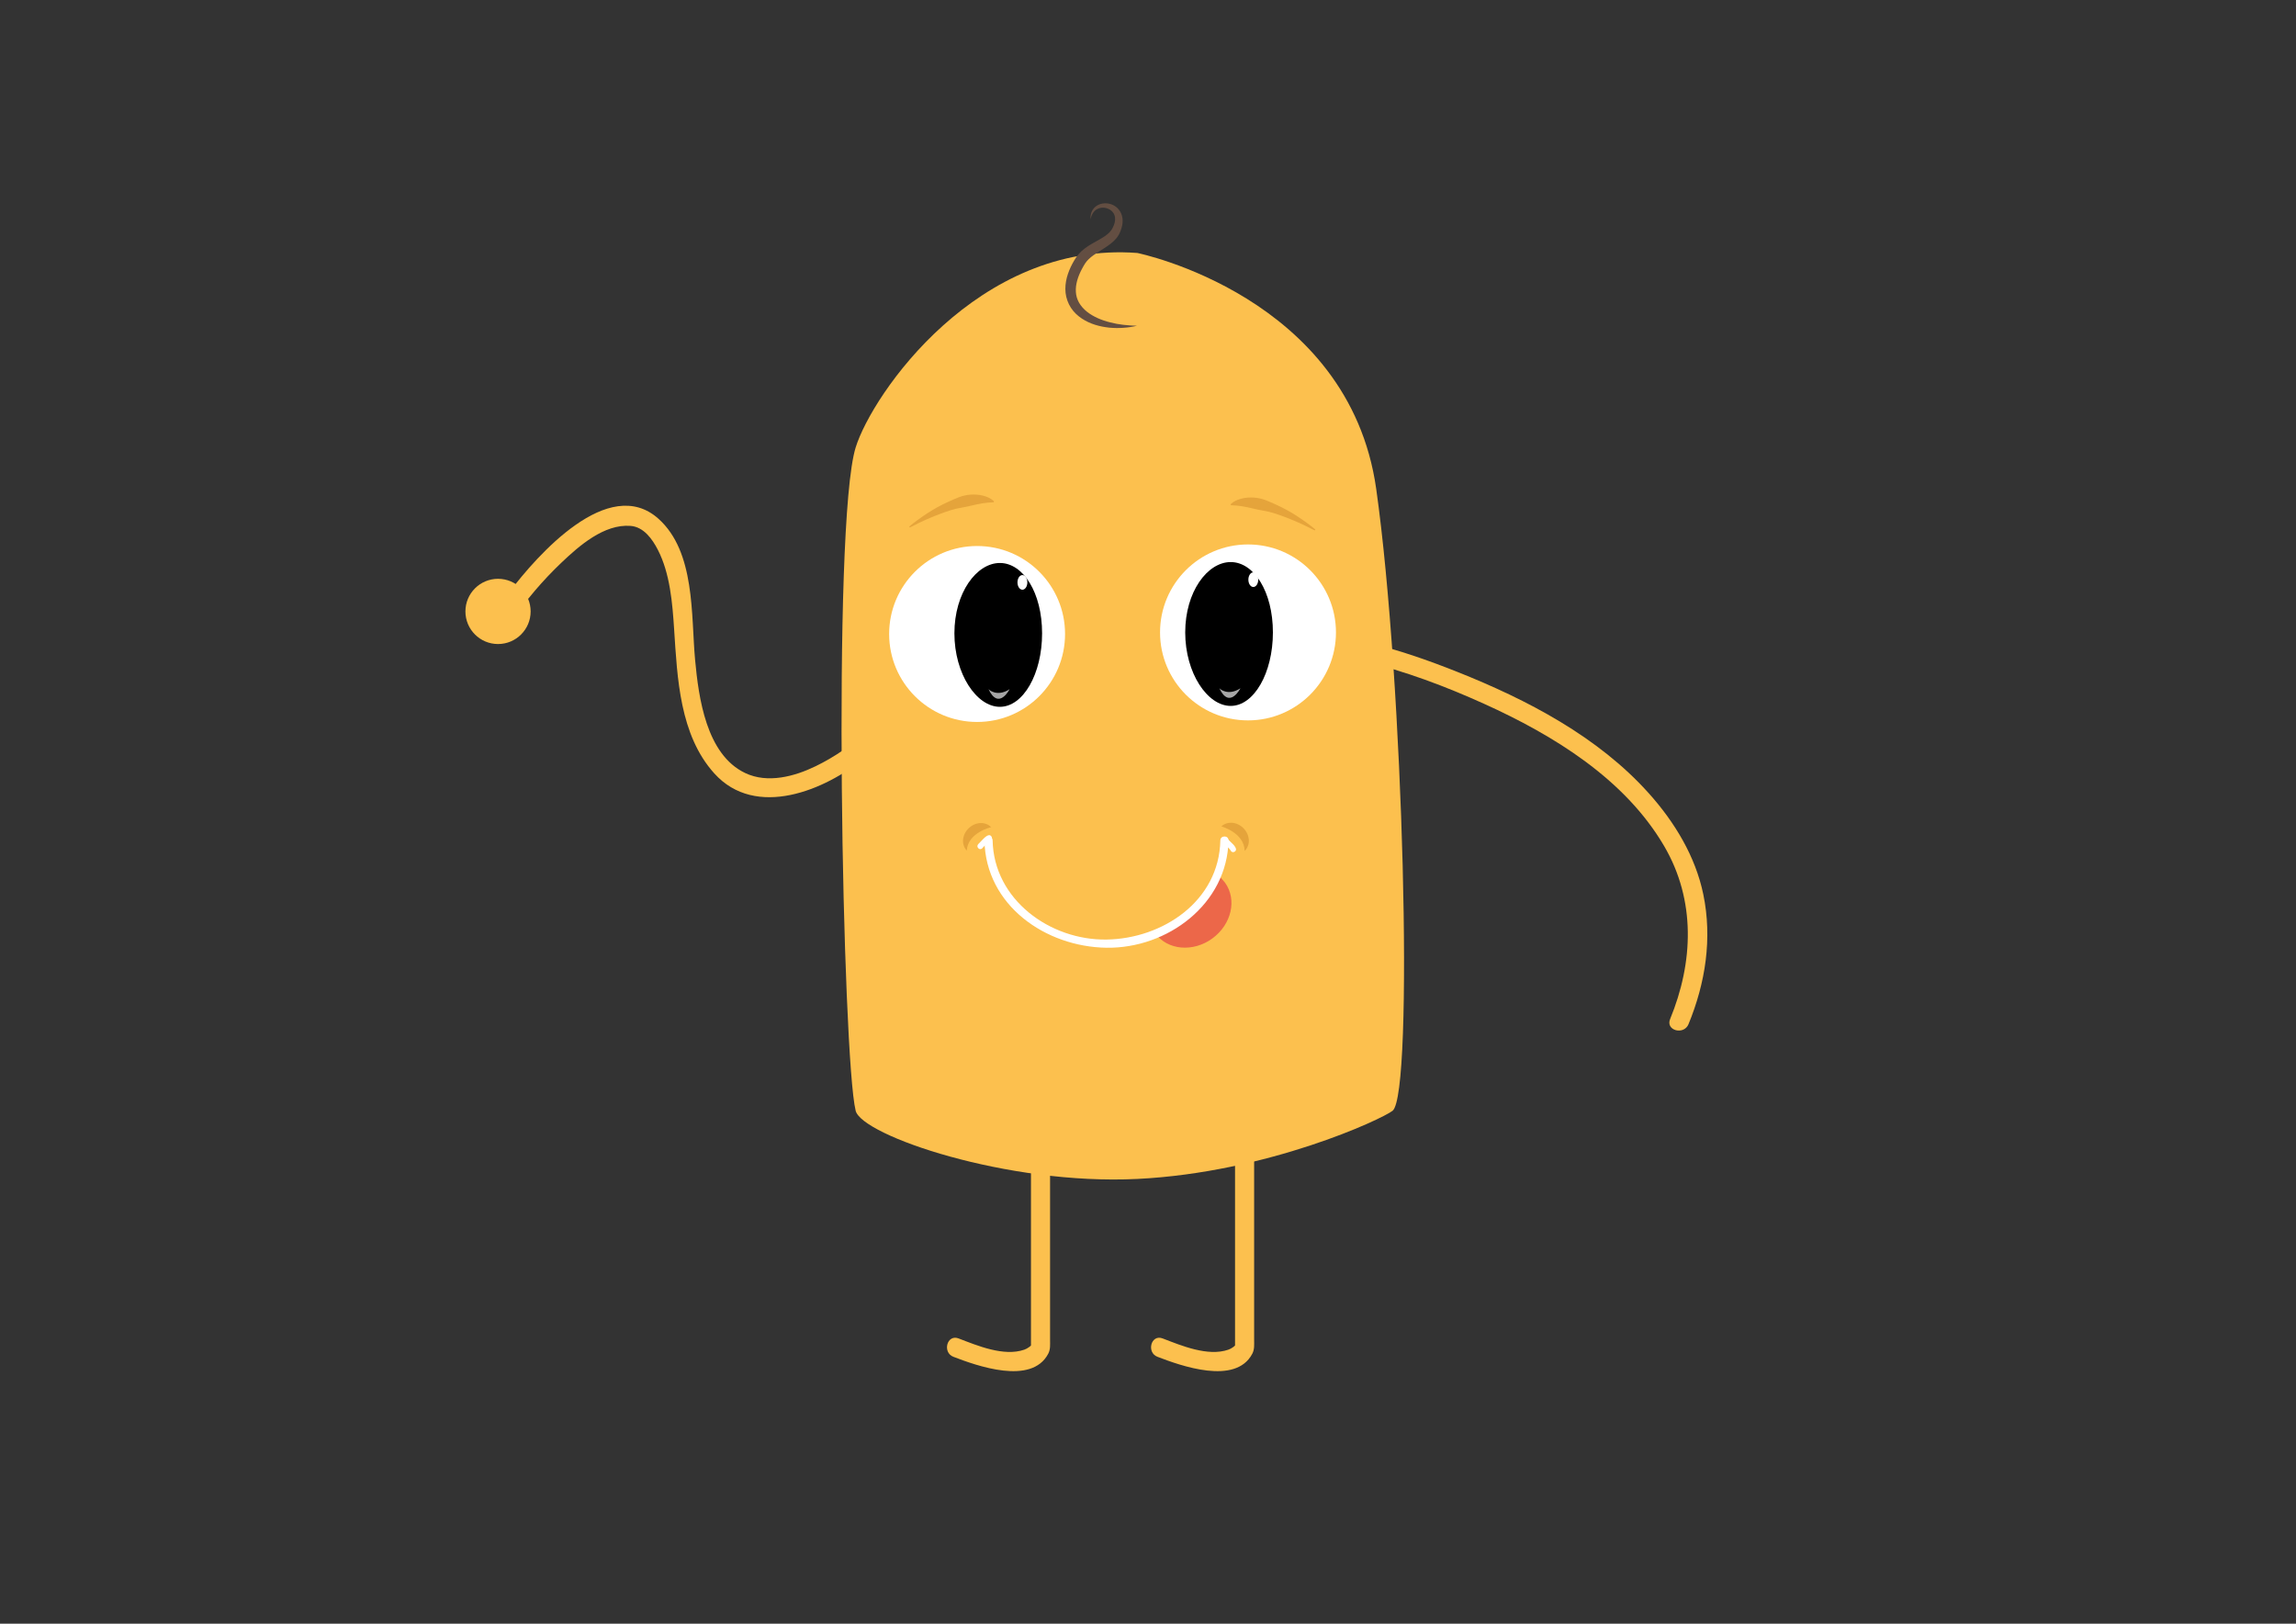 <?xml version="1.0" encoding="utf-8"?>
<!-- Generator: Adobe Illustrator 16.0.0, SVG Export Plug-In . SVG Version: 6.00 Build 0)  -->
<!DOCTYPE svg PUBLIC "-//W3C//DTD SVG 1.1//EN" "http://www.w3.org/Graphics/SVG/1.1/DTD/svg11.dtd">
<svg version="1.1" id="Layer_1" xmlns="http://www.w3.org/2000/svg" xmlns:xlink="http://www.w3.org/1999/xlink" x="0px" y="0px"
	 width="841.89px" height="595.28px" viewBox="0 0 841.89 595.28" enable-background="new 0 0 841.89 595.28" xml:space="preserve">
<rect x="0" y="0" width="841.89" height="595.28" fill="#333333" stroke="none"/>
<path fill="#FCC04E" d="M510.633,407.22c-3.91,3.091-45.765,22.642-93.633,24.999c-47.869,2.357-101-15.969-103.248-24.999
	c-4.791-19.245-8.734-215.107,0-243.177c6.081-19.542,44.749-75.719,103.29-71.298c0,0,77.563,15.744,87.58,86.465
	C514.629,249.862,518.5,401,510.633,407.22z"/>
<g>
	<g>
		<path fill="#FCC04E" d="M312.277,272.723c-0.251,0.209-1.279,1-0.363,0.297c-0.973,0.746-1.973,1.458-2.983,2.153
			c-3.129,2.152-6.424,4.063-9.839,5.724c-7.769,3.781-17.61,6.419-25.836,2.515c-14.332-6.802-17.093-27.697-18.375-41.454
			c-1.519-16.297,0.158-39.608-13.44-51.776c-18.284-16.361-44.542,13.463-54.69,26.908c-2.722,3.606,3.361,7.088,6.044,3.533
			c-0.019,0.025-0.293,0.364,0.499-0.631c0.947-1.191,1.922-2.36,2.91-3.517c3.017-3.535,6.215-6.915,9.58-10.12
			c6.547-6.234,15.708-14.303,25.423-13.555c4.842,0.373,8.002,4.852,10.013,8.765c4.493,8.741,5.342,19.549,5.97,29.163
			c1.168,17.878,2.021,38.725,14.722,52.809c15.184,16.837,40.721,6.231,55.314-5.863
			C320.706,274.79,315.725,269.866,312.277,272.723L312.277,272.723z"/>
	</g>
</g>
<g>
	<g>
		<path fill="#FCC04E" d="M500.015,242.397c15.157,3.635,30.053,9.244,44.225,15.656c25.366,11.478,51.533,27.496,65.955,52.114
			c11.649,19.886,10.769,42.596,2.188,63.461c-1.717,4.176,5.058,5.976,6.75,1.861c6.228-15.146,8.768-31.427,5.432-47.583
			c-2.884-13.968-10.515-26.486-19.928-37.011c-18.609-20.807-44.672-34.396-70.272-44.576
			c-10.551-4.195-21.431-8.021-32.488-10.672C497.488,234.595,495.626,241.344,500.015,242.397L500.015,242.397z"/>
	</g>
</g>
<g>
	<g>
		<path fill="#FCC04E" d="M378.035,409.056c0,20.29,0,40.58,0,60.87c0,7.997,0,15.994,0,23.992c0-0.317,0.734-1.82-0.031-0.612
			c-0.097,0.152-1.188,1.077-2.399,1.5c-7.514,2.625-17.256-1.486-24.139-4.125c-4.222-1.618-6.031,5.151-1.861,6.75
			c8.509,3.262,28.614,10.546,34.751-1.12c0.858-1.633,0.68-3.298,0.68-5.083c0-4.791,0-9.582,0-14.373c0-22.6,0-45.199,0-67.799
			C385.035,404.542,378.035,404.542,378.035,409.056L378.035,409.056z"/>
	</g>
</g>
<g>
	<g>
		<path fill="#FCC04E" d="M452.861,409.056c0,20.29,0,40.58,0,60.87c0,7.997,0,15.994,0,23.992c0-0.317,0.733-1.82-0.031-0.612
			c-0.097,0.152-1.188,1.077-2.399,1.5c-7.514,2.625-17.256-1.486-24.139-4.125c-4.223-1.618-6.031,5.151-1.861,6.75
			c8.509,3.262,28.614,10.546,34.751-1.12c0.858-1.633,0.68-3.298,0.68-5.083c0-4.791,0-9.582,0-14.373c0-22.6,0-45.199,0-67.799
			C459.861,404.542,452.861,404.542,452.861,409.056L452.861,409.056z"/>
	</g>
</g>
<circle fill="#FFFFFF" cx="457.613" cy="231.856" r="32.252"/>
<path d="M466.744,231.851c0,14.883-6.931,26.947-15.48,26.947s-16.672-12.064-16.672-26.947c0-14.882,8.122-25.789,16.672-25.789
	S466.744,216.968,466.744,231.851z"/>
<ellipse fill="#FFFFFF" cx="459.558" cy="212.513" rx="1.81" ry="2.688"/>
<path opacity="0.65" fill="#FFFFFF" d="M447.096,252.33c0,0,2.977,3.087,7.74,0C454.836,252.33,450.866,260.242,447.096,252.33z"/>
<circle fill="#FFFFFF" cx="358.279" cy="232.43" r="32.252"/>
<path d="M382.111,232.187c0,14.883-6.931,26.947-15.48,26.947s-16.672-12.064-16.672-26.947c0-14.882,8.122-25.789,16.672-25.789
	S382.111,217.304,382.111,232.187z"/>
<path opacity="0.65" fill="#FFFFFF" d="M362.462,252.666c0,0,2.977,3.087,7.74,0C370.202,252.666,366.233,260.578,362.462,252.666z"
	/>
<g>
	<path fill="#E5A43B" d="M333.395,193.054c2.134-1.824,4.434-3.422,6.784-4.978c2.371-1.52,4.846-2.901,7.454-4.074
		c1.303-0.587,2.614-1.197,3.98-1.721c1.368-0.515,2.818-0.847,4.312-0.946c1.492-0.089,3.025-0.01,4.512,0.371
		c1.479,0.365,2.934,1.01,4.043,2.065l-0.147,0.372c-1.474,0.04-2.777,0.174-4.062,0.371c-1.281,0.215-2.528,0.483-3.779,0.78
		c-1.25,0.298-2.511,0.569-3.813,0.8c-1.303,0.224-2.622,0.499-3.909,0.898c-1.289,0.393-2.571,0.84-3.843,1.327
		c-1.28,0.469-2.552,0.979-3.813,1.522c-2.543,1.048-5.029,2.264-7.492,3.54L333.395,193.054z"/>
</g>
<g>
	<g>
		<path fill="#FFFFFF" d="M448.426,308.856c0.46,0.423,0.911,0.856,1.356,1.295c0.343,0.339,0.68,0.685,1.003,1.042
			c0.122,0.134,0.239,0.272,0.353,0.414c-0.14-0.175,0.008,0.024,0.029,0.057c0.1,0.155-0.046-0.271-0.049-0.3
			c0.065,0.568,0.428,1.05,1.05,1.05c0.522,0,1.115-0.479,1.05-1.05c-0.112-0.981-1.005-1.742-1.664-2.411
			c-0.533-0.541-1.083-1.067-1.644-1.581C448.915,306.458,447.426,307.939,448.426,308.856L448.426,308.856z"/>
	</g>
</g>
<g>
	<g>
		<path fill="#FFFFFF" d="M360.167,310.982c0.422-0.461,0.855-0.912,1.293-1.357c0.339-0.343,0.684-0.68,1.041-1.004
			c0.134-0.122,0.272-0.238,0.414-0.353c-0.174,0.141,0.024-0.008,0.057-0.029c0.154-0.1-0.272,0.046-0.3,0.049
			c0.568-0.065,1.05-0.428,1.05-1.05c0-0.522-0.48-1.115-1.05-1.05c-0.982,0.113-1.741,1.006-2.41,1.665
			c-0.542,0.533-1.067,1.084-1.581,1.645C357.77,310.494,359.25,311.983,360.167,310.982L360.167,310.982z"/>
	</g>
</g>
<g>
	<path fill="#E5A43B" d="M482.079,194.468c-2.463-1.275-4.948-2.492-7.492-3.54c-1.261-0.543-2.532-1.054-3.813-1.522
		c-1.271-0.487-2.553-0.934-3.842-1.327c-1.287-0.399-2.606-0.674-3.909-0.898c-1.302-0.231-2.563-0.502-3.813-0.8
		c-1.251-0.296-2.498-0.564-3.779-0.78c-1.284-0.197-2.588-0.331-4.062-0.371l-0.148-0.372c1.109-1.055,2.564-1.701,4.044-2.065
		c1.487-0.381,3.021-0.46,4.513-0.371c1.493,0.099,2.943,0.431,4.311,0.946c1.367,0.523,2.678,1.133,3.98,1.721
		c2.609,1.173,5.084,2.554,7.455,4.074c2.35,1.555,4.649,3.154,6.783,4.978L482.079,194.468z"/>
</g>
<g>
	<path fill="#EC6749" d="M423.596,342.175c4.495,6.185,13.854,7.033,20.922,1.894c7.068-5.138,9.15-14.3,4.655-20.485l-1.919-2.231
		C447.254,321.352,428.869,342.464,423.596,342.175z"/>
</g>
<g>
	<path fill="#634E42" d="M399.886,80.432c-0.071-0.837,0.01-1.713,0.307-2.554c0.305-0.835,0.86-1.614,1.603-2.192
		c1.5-1.175,3.604-1.426,5.466-0.861c0.937,0.291,1.825,0.814,2.556,1.541c0.73,0.726,1.277,1.666,1.563,2.668
		c0.591,2.041,0.118,4.092-0.57,5.815c-0.102,0.234-0.16,0.391-0.305,0.686c-0.099,0.193-0.164,0.351-0.326,0.615
		c-0.289,0.502-0.566,0.863-0.883,1.266c-0.634,0.762-1.354,1.393-2.075,1.962c-1.451,1.125-2.935,1.997-4.31,2.883
		c-1.372,0.882-2.673,1.734-3.692,2.731c-0.508,0.496-0.956,1.01-1.315,1.563c-0.151,0.226-0.425,0.688-0.609,1
		c-0.186,0.329-0.374,0.654-0.553,1.004c-1.463,2.727-2.436,5.679-2.246,8.482c0.078,1.399,0.483,2.744,1.182,3.967
		c0.709,1.214,1.695,2.313,2.864,3.263c2.37,1.873,5.381,3.135,8.519,3.917c3.148,0.828,6.46,1.144,9.825,1.244
		c-3.281,0.785-6.719,1.011-10.162,0.69c-3.423-0.373-6.924-1.28-10.008-3.319c-1.537-1.006-2.961-2.314-4.016-3.946
		c-1.062-1.619-1.756-3.525-1.974-5.458c-0.227-1.937,0.007-3.86,0.461-5.658c0.483-1.793,1.187-3.481,2.025-5.06
		c0.206-0.392,0.438-0.789,0.669-1.185c0.247-0.404,0.396-0.663,0.708-1.133c0.563-0.842,1.223-1.594,1.93-2.245
		c1.426-1.292,2.96-2.252,4.447-3.094c2.964-1.671,5.826-3.053,7.016-5.465c0.68-1.292,1.045-2.678,0.859-3.928
		c-0.162-1.25-1.011-2.379-2.278-2.982c-1.241-0.63-2.844-0.706-4.167-0.039C401.042,77.255,400.158,78.774,399.886,80.432z"/>
</g>
<ellipse fill="#FFFFFF" cx="374.892" cy="213.513" rx="1.81" ry="2.688"/>
<g>
	<g>
		<path fill="#FFFFFF" d="M447.469,308.114c-0.427,22.182-21.078,36.036-41.748,36.341c-20.673,0.305-41.329-14.608-41.747-36.341
			c-0.037-1.932-3.037-1.936-3,0c0.458,23.836,22.411,39.012,44.747,39.341c22.339,0.329,44.299-15.987,44.748-39.341
			C450.506,306.179,447.506,306.183,447.469,308.114L447.469,308.114z"/>
	</g>
</g>
<g>
	<path fill="#E5A43B" d="M456.386,311.954c2.171-2.062,2.021-5.738-0.337-8.22c-2.357-2.48-6.021-2.819-8.193-0.758
		C447.855,302.977,456.271,305.278,456.386,311.954z"/>
</g>
<g>
	<path fill="#E5A43B" d="M354.487,311.829c-2.072-2.161-1.75-5.827,0.722-8.195c2.471-2.367,6.146-2.534,8.219-0.373
		C363.428,303.261,354.914,305.166,354.487,311.829z"/>
</g>
<circle fill="#FCC04E" cx="182.616" cy="224.158" r="11.957"/>
</svg>
